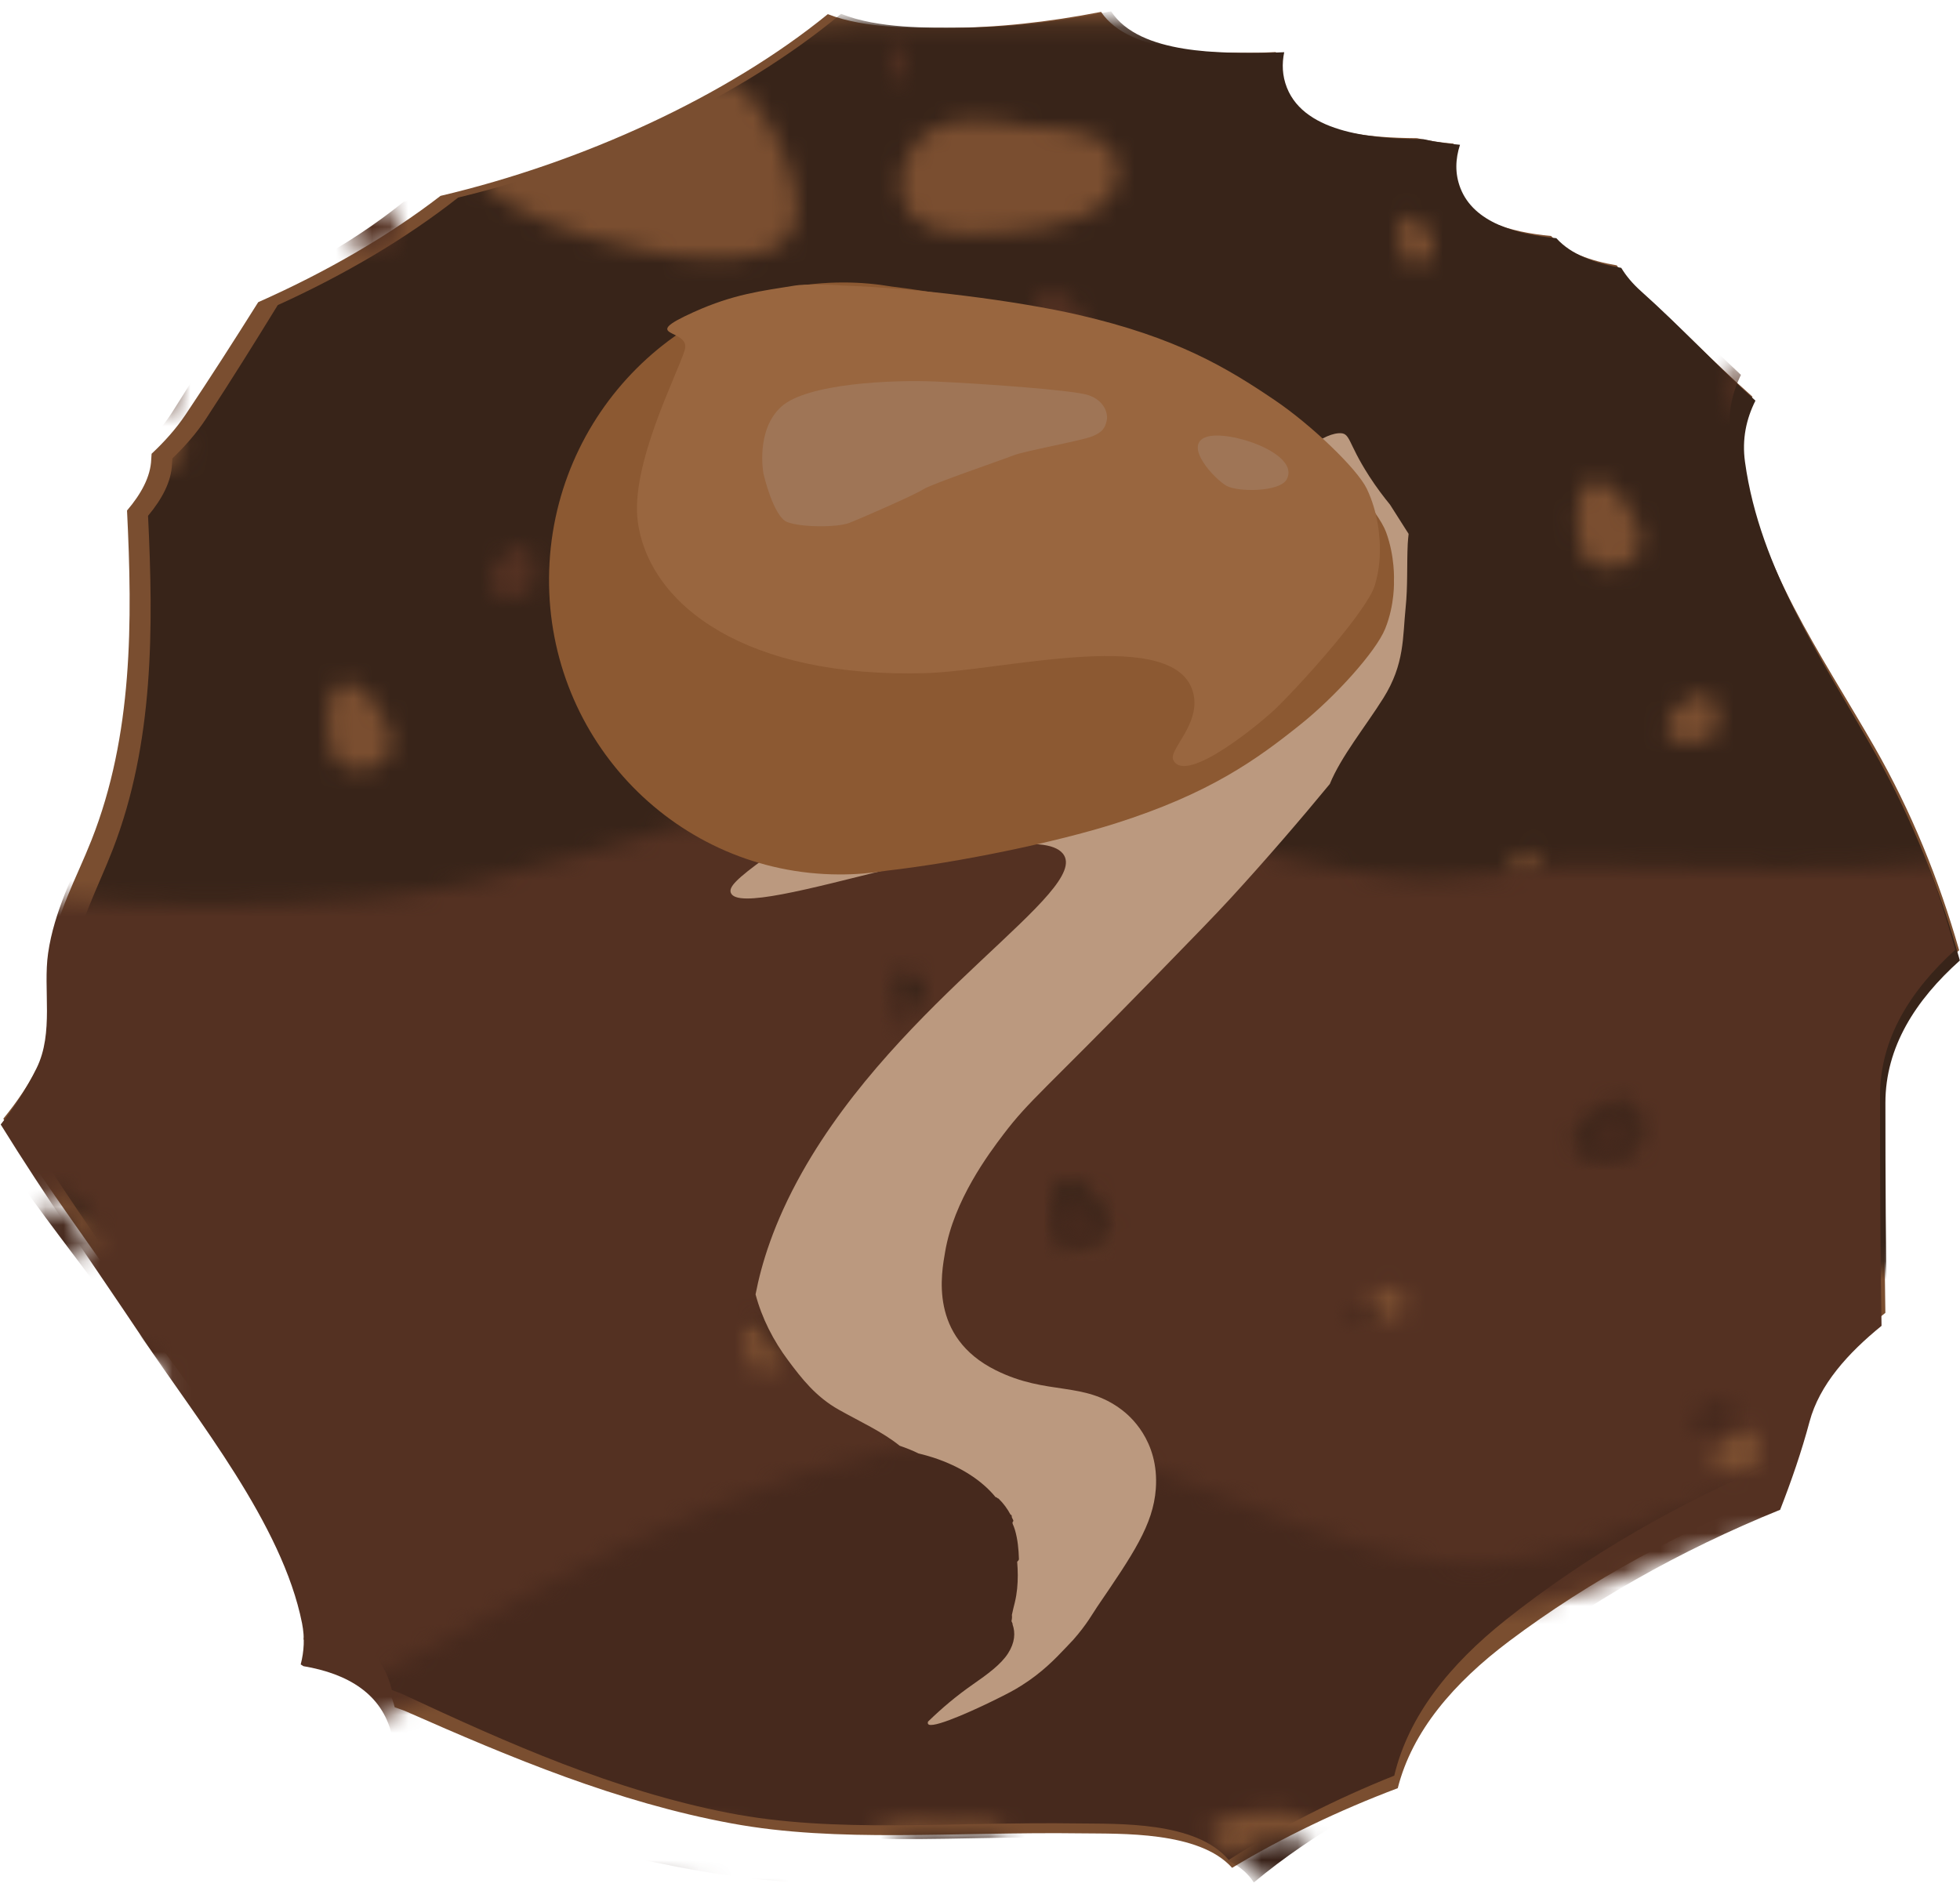 <svg xmlns="http://www.w3.org/2000/svg" xmlns:xlink="http://www.w3.org/1999/xlink" width="108" height="104" viewBox="0 0 108 104">
    <defs>
        <path id="prefix__a" d="M79.518.2C73.308.453 67.102.822 60.9 1.254c-6.21.434-12.414.923-18.618 1.42-6.01.481-11.786 1.752-17.693 3.011-4.188.892-8.333 1.522-12.543 1.522-1.303 0-2.61-.06-3.928-.192-2.657-.265-5.296-.67-7.93-1.128v9.667c.213-.117.446-.22.689-.313 3.358-2.24 7-4.15 10.913-4.15.592 0 1.189.045 1.793.137 1.041.162 2.21.466 2.918 1.425.747 1.015.564 2.399.138 3.533-1.404 3.732-5.007 5.226-8.352 5.467-.375.028-.753.04-1.13.04-1.347 0-2.692-.167-4.02-.442-1-.207-2.103-.541-2.948-1.225V63.63c5.432-2.115 10.788-4.676 16.448-4.676 1.017 0 2.042.083 3.082.266 4.888.86 9.458 3.426 13.97 5.59 4.453 2.134 9.12 3.67 13.839 4.829 6.547 1.608 13.24 2.275 19.934 2.275 3.232 0 6.464-.155 9.68-.436 9.323-.812 17.837-5.074 26.938-7.085 2.295-.507 4.555-.74 6.813-.74 2.563 0 5.123.3 7.727.83 4.973 1.01 9.839 2.616 14.768 3.862 3.257.825 6.627 1.602 9.971 1.703.175.005.353.007.529.007 2.557 0 5.092-.549 7.64-.829.753-.021 1.505-.03 2.256-.03 2.387 0 4.772.088 7.151.16 1.002.03 2.002.053 3 .067V37.916c-.017 0-.035-.001-.052-.003-.428-.031-.751-.21-.899-.677-.16-.505-.21-1.08-.149-1.614.043-.362.15-.967.53-1.074.062-.016.125-.025.188-.025.131 0 .26.036.383.097V25.36c-.15-.09-.296-.183-.442-.28-1.178-.787-2.486-1.98-2.883-3.541-.642-2.526 1.542-4.305 3.325-5.314V2.27c-3.988.633-7.994 1.16-12.015 1.372-.9.048-1.794.07-2.682.07-4.717 0-9.29-.619-14.02-1.303-7.62-1.102-15.276-1.816-22.945-2.21M64.377 12.02c-1.296-.39-2.598-.84-3.808-1.503-.788-.432-1.644-.943-2.14-1.794-.165-.281.043-.648.23-.828 1.871-1.829 4.151-2.61 6.518-3.058 1.341-.682 2.798-1.179 4.206-1.422.47-.083.95-.145 1.423-.145.921 0 1.808.24 2.499 1.05 1.105 1.298 1.987 3.016 2.401 4.76.26 1.09.357 2.39-.49 3.182-.696.65-1.669.815-2.537.895-.443.04-.888.06-1.334.06-2.345 0-4.735-.527-6.968-1.197m18.714-.547c-1.42-.585-1.823-2.211-1.169-3.715.732-1.682 2.253-2.14 3.834-2.14 1.028 0 2.081.194 2.96.372 2.139 0 5.183.3 4.853 2.823-.167 1.27-1.377 1.912-2.338 2.256-1.23.44-2.528.632-3.813.712-.597.036-1.242.084-1.89.084-.845 0-1.692-.083-2.437-.392M30.289 6.378c.142 0 .284.009.425.03.352.05.41.461.264.772l-.026.05c.17.12.268.321.267.626-.001.61-.548 1.248-.894 1.642-.474.543-1.151.876-1.804 1.037-.482.121-1.03.2-1.583.2-.966 0-1.949-.244-2.633-.947-.29-.298-.037-.882.277-1.017.92-.39 1.83-.794 2.715-1.281.09-.05.17-.07.237-.07l.034.002c.83-.607 1.772-1.044 2.721-1.044m8.785 9.303c-1.907-2.071-1.473-4.935.592-6.633l.059-.041c.957-1.393 2.559-2.438 4.131-2.438.66 0 1.314.184 1.915.605 2.515 1.765 1.321 6.23-.33 8.215-.91 1.096-2.133 1.678-3.358 1.678-1.072 0-2.144-.447-3.01-1.386m99.12-9.09c.585 0 1.16.072 1.714.252 1.645.539 2.384 2.16 2.338 4.036-.107 4.144-2.65 7.975-6.322 8.807-.5.113-.998.166-1.492.166-3.028 0-5.858-2.033-7.522-4.935-.889-1.55-1.474-3.467-.839-5.267.494-1.398 1.598-2.32 2.874-2.65.647-.168 1.294-.231 1.94-.231 1.258 0 2.517.236 3.775.39 1.117-.272 2.341-.568 3.533-.568m19.415.148c.466-.045.927-.09 1.385-.09.775 0 1.54.128 2.29.6.863.543 1.206 1.59.699 2.589-.9 1.773-3.29 3.428-5.183 3.428-.096 0-.191-.006-.284-.015-1.771-.164-5.045-1.394-5.003-3.937.02-1.244.749-2.412 1.881-2.576.204-.03.407-.04.608-.04.451 0 .899.06 1.346.118.046-.016.092-.026.14-.026.014 0 .026 0 .038.002.228.026.455.036.683.036.469 0 .936-.044 1.4-.09M3.811 12.749c-.331-.024-.582-.162-.696-.524-.124-.392-.164-.836-.117-1.249.033-.283.117-.752.412-.833.048-.012.097-.02.146-.02.504 0 .963.69 1.17 1.127.119.248.255.587.177.878-.026.095-.07.162-.125.213-.145.324-.53.415-.842.415-.043 0-.086-.003-.125-.006m106.085.77c-.33-.026-.58-.164-.694-.526-.124-.392-.164-.838-.115-1.251.032-.281.115-.75.409-.831.05-.014.098-.02.147-.02.504 0 .964.69 1.17 1.125.119.25.255.589.178.88-.025.093-.07.161-.126.214-.146.323-.53.412-.844.412-.044 0-.084 0-.125-.004M78.5 25.048c-.453-.068-1.203-.238-1.332-.843-.249-1.151 1.003-2.242 1.769-2.706.318-.194.724-.41 1.112-.41.1 0 .199.014.293.046.15.051.261.144.342.26.59.34.692 1.313.654 1.986-.04.68-.26 1.192-.838 1.428-.457.185-.957.28-1.451.28-.185 0-.369-.015-.55-.04m-37.434-.388c-.33-.024-.582-.163-.695-.523-.123-.393-.163-.838-.115-1.25.032-.284.114-.752.41-.833.048-.014.098-.02.147-.02.503 0 .962.69 1.168 1.126.119.25.256.587.179.878-.026.094-.071.163-.127.213-.146.324-.53.414-.843.414-.044 0-.084-.001-.124-.005m-23.607.67c1.703-.748 3.552-1.469 5.383-1.646.23-.023.466-.036.7-.036 1.628 0 3.303.597 3.67 2.662.388 2.179-.416 4.54-1.321 6.427-1 2.086-2.273 3.917-4.102 5.125-2.798 1.849-6.24 2.858-9.48 2.858H12.2c-1.47-.01-3.068-.2-4.39-.993-.912-.547-2.012-1.45-2.145-2.714-.294-2.808 2.378-5.2 4.149-6.633.784-.635 1.633-1.29 2.525-1.883.043-.086.105-.169.194-.236.126-.097.254-.194.383-.288-.109-.558-.133-1.148-.068-1.704.06-.512.209-1.363.743-1.509.089-.024.178-.036.266-.036.717 0 1.383.769 1.82 1.482.583-.32 1.177-.611 1.78-.876m102.949 4.925c-.6-.046-1.054-.296-1.261-.952-.224-.71-.297-1.518-.209-2.265.06-.513.208-1.363.743-1.51.089-.023.176-.035.265-.035.915 0 1.749 1.25 2.122 2.041.215.453.464 1.066.32 1.592-.044.171-.125.294-.227.388-.265.587-.962.75-1.53.75-.077 0-.151-.004-.223-.01m-55.404 5.953c-.25-.036-.662-.13-.736-.464-.136-.635.556-1.236.978-1.492.174-.107.398-.227.612-.227.055 0 .11.009.162.027.083.028.144.079.189.143.324.186.382.724.36 1.095-.022.375-.143.658-.461.788-.252.102-.527.153-.799.153-.103 0-.206-.007-.305-.023m35.811 2.474c-.425-.034-.749-.212-.896-.678-.16-.506-.212-1.08-.15-1.612.042-.364.149-.969.53-1.075.063-.017.127-.024.188-.024.65 0 1.245.889 1.511 1.452.153.322.329.76.23 1.133-.034.122-.092.21-.165.275-.187.42-.684.534-1.087.534-.056 0-.11 0-.16-.005M51.573 41.4c-.6-.047-1.054-.297-1.262-.954-.224-.709-.296-1.515-.21-2.265.06-.511.208-1.36.743-1.51.09-.024.178-.035.266-.035.915 0 1.748 1.252 2.123 2.042.215.453.462 1.065.321 1.592-.046.17-.128.294-.228.387-.265.588-.963.75-1.532.75-.075 0-.15-.002-.222-.007m73.187-1.506c-.303-.046-.806-.159-.893-.566-.166-.773.676-1.506 1.189-1.816.213-.13.486-.276.746-.276.068 0 .133.01.196.03.101.036.174.097.229.175.396.229.466.881.438 1.333-.026.457-.172.8-.562.958-.304.126-.64.188-.971.188-.125 0-.25-.009-.372-.026m-38.009 6.874c-.322-.046-.856-.167-.948-.599-.176-.819.716-1.595 1.26-1.925.226-.137.516-.293.791-.293.072 0 .142.01.21.033.107.037.185.103.243.184.419.243.493.936.464 1.414-.028.485-.185.85-.596 1.018-.324.13-.68.198-1.032.198-.131 0-.263-.01-.392-.03m28.951.617c-.168-.027-.444-.089-.493-.312-.09-.427.371-.83.655-1.002.118-.073.27-.153.412-.153.037 0 .073.006.108.019l.126.094c.22.128.26.488.245.736-.016.253-.098.442-.31.53-.17.067-.356.102-.537.102-.07 0-.139-.005-.206-.014m-83.72 2.44c-.427-.034-.75-.211-.898-.678-.16-.504-.21-1.08-.149-1.613.043-.363.148-.969.53-1.074.062-.017.126-.024.188-.024.651 0 1.242.888 1.51 1.453.153.32.33.758.228 1.132-.032.122-.09.21-.161.277-.19.417-.686.534-1.09.534-.055 0-.108-.003-.158-.007m98.32 4.649c-.216-.033-.575-.114-.636-.403-.12-.55.479-1.071.844-1.293.152-.093.346-.196.532-.196.046 0 .095.006.14.022.07.025.123.069.163.123.28.164.332.629.312.95-.02.325-.124.57-.4.682-.217.089-.458.133-.693.133-.089 0-.177-.007-.261-.018"/>
        <path id="prefix__c" d="M.037 4.312v48.39c1.777-.727 3.573-1.4 5.446-1.87 1.957-.49 3.955-.699 5.959-.699 1.526 0 3.057.121 4.573.333 6.75.936 13.02 4.031 19.391 6.305 5.418 1.935 11.087 3.144 16.823 3.144.823 0 1.649-.024 2.475-.076 6.482-.402 12.258-2.863 17.889-5.984 6.381-3.54 12.91-6.843 19.869-9.035 3.21-1.011 6.613-1.87 9.984-1.936.104-.002.208-.003.313-.003 3.047 0 6.048.861 8.91 1.844 5.269 1.808 10.282 4.317 15.872 4.94.56.061 1.111.091 1.655.091 4.953 0 9.276-2.408 13.985-3.889 1.414-.444 2.81-.641 4.185-.641 4.358 0 8.509 1.973 12.306 4.317 6.855 4.232 12.848 10.208 20.263 13.344V8.322c-3.098-.667-6.212-1.036-9.395-1.036-.437 0-.872.006-1.31.02-4.594.148-9.151.79-13.725 1.223-3.032.287-6.05.391-9.079.391-1.469 0-2.939-.025-4.415-.063-2.102-.057-4.21-.126-6.315-.126-.665 0-1.33.006-1.994.023-2.251.221-4.489.658-6.748.658-.156 0-.312-.002-.466-.006-2.955-.082-5.93-.697-8.808-1.35-4.354-.992-8.65-2.266-13.043-3.069-2.3-.42-4.562-.656-6.826-.656-1.993 0-3.988.183-6.015.586-8.038 1.597-15.559 4.979-23.793 5.624-2.84.222-5.695.346-8.55.346-5.911 0-11.823-.53-17.606-1.806-4.168-.92-8.29-2.138-12.222-3.833C25.639 3.53 21.603 1.492 17.285.81 16.37.665 15.463.6 14.566.6c-5 0-9.73 2.03-14.528 3.712m163.628 11.329c-.293-.02-.514-.13-.617-.416-.108-.31-.142-.665-.1-.993.029-.224.1-.596.362-.66.044-.01.087-.017.129-.017.445 0 .851.548 1.034.895.104.198.226.468.158.698-.023.076-.064.128-.112.168-.129.258-.467.33-.743.33-.038 0-.076-.002-.111-.005m-65.643.882c-.291-.021-.512-.13-.613-.417-.11-.31-.145-.665-.103-.992.029-.225.103-.598.362-.662.043-.01.087-.016.13-.016.445 0 .852.55 1.033.895.105.198.225.467.158.697-.022.076-.064.13-.112.17-.13.257-.47.329-.746.329-.038 0-.075-.001-.109-.004m-55.702.61c-.293-.02-.514-.13-.615-.418-.109-.31-.143-.664-.103-.992.03-.224.102-.596.362-.66.044-.011.088-.017.13-.017.446 0 .851.548 1.034.895.106.198.225.467.157.697-.023.076-.062.13-.112.17-.129.256-.468.328-.743.328-.038 0-.076 0-.11-.004m93.61 7.662c-.398-.053-1.06-.187-1.174-.668-.219-.914.887-1.779 1.562-2.15.283-.153.642-.324.984-.324.088 0 .174.01.257.037.135.04.23.113.303.205.52.27.612 1.043.578 1.576-.037.541-.229.95-.741 1.136-.402.145-.843.22-1.278.22-.165 0-.33-.01-.49-.032M14.586 26.286c-.399-.054-1.06-.189-1.176-.67-.218-.914.89-1.778 1.564-2.149.28-.153.639-.325.982-.325.089 0 .175.011.258.038.133.04.23.114.303.205.52.27.612 1.044.578 1.577-.036.54-.232.947-.741 1.134-.402.147-.845.22-1.279.22-.164 0-.328-.01-.49-.03m158.36 2.643c-.53-.037-.93-.235-1.114-.755-.197-.564-.26-1.206-.184-1.8.052-.405.183-1.08.655-1.198.08-.02.157-.029.235-.029.808 0 1.545.994 1.876 1.623.19.358.406.846.283 1.263-.041.135-.113.234-.203.308-.232.466-.847.595-1.348.595-.068 0-.136-.002-.2-.007m-65.64.88c-.53-.035-.931-.234-1.115-.755-.199-.562-.261-1.206-.186-1.798.053-.407.184-1.08.658-1.198.079-.02.157-.03.234-.03.807 0 1.544.994 1.876 1.622.188.359.405.847.281 1.264-.039.136-.112.233-.2.308-.234.466-.848.595-1.348.595-.07 0-.137-.002-.2-.008M51.6 30.42c-.53-.037-.93-.235-1.114-.755-.197-.563-.26-1.206-.185-1.799.052-.406.184-1.081.656-1.198.079-.02.156-.03.234-.03.808 0 1.544.995 1.876 1.622.188.36.407.845.282 1.263-.04.137-.112.235-.2.309-.234.465-.848.594-1.349.594-.068 0-.137-.002-.2-.006m72.41 3.236c-.22-.03-.585-.105-.648-.37-.12-.504.49-.982.863-1.186.155-.084.353-.178.541-.178.049 0 .097.006.144.02.072.022.125.063.165.112.288.15.338.577.319.87-.02.299-.128.523-.409.626-.223.082-.466.124-.706.124-.09 0-.18-.007-.268-.018m31.63 1.961c-.377-.025-.662-.166-.794-.538-.14-.399-.185-.856-.13-1.279.037-.29.13-.77.466-.853.056-.014.112-.02.168-.02.573 0 1.099.707 1.334 1.154.133.254.29.601.202.9-.029.095-.081.165-.144.218-.167.332-.603.424-.96.424-.049 0-.097-.002-.143-.006m-152.973-.47c-.221-.03-.587-.106-.65-.37-.121-.504.49-.982.863-1.184.154-.086.353-.18.542-.18.048 0 .095.005.142.02.072.023.127.063.167.114.286.15.337.576.319.868-.02.3-.128.524-.41.626-.222.081-.465.123-.704.123-.092 0-.182-.006-.27-.018M90.003 36.5c-.38-.026-.664-.167-.795-.538-.14-.4-.186-.859-.132-1.28.038-.29.132-.77.468-.853.056-.015.112-.02.166-.02.575 0 1.099.706 1.335 1.153.134.256.29.603.202.9-.029.096-.081.167-.144.219-.167.332-.605.424-.96.424-.05 0-.097-.002-.14-.005m-55.706.61c-.376-.026-.662-.166-.792-.537-.14-.401-.186-.858-.132-1.281.037-.288.131-.77.467-.853.057-.015.112-.02.167-.02.575 0 1.1.707 1.336 1.153.133.257.29.603.2.9-.029.096-.08.168-.145.219-.164.333-.602.425-.958.425-.05 0-.097-.002-.143-.005m21.15.961c-.268-.035-.71-.125-.788-.448-.147-.614.595-1.195 1.048-1.442.189-.103.432-.22.661-.22.059 0 .117.008.173.026.088.026.154.076.202.139.35.18.412.7.388 1.056-.022.364-.155.637-.497.763-.269.097-.566.148-.858.148-.11 0-.22-.008-.328-.022m87.774 3.968c-.283-.039-.755-.135-.837-.476-.155-.65.633-1.267 1.112-1.53.2-.109.458-.232.701-.232.062 0 .124.008.182.026.096.03.165.081.216.148.371.192.436.742.41 1.122-.025.383-.163.676-.527.806-.285.106-.6.16-.911.16-.117 0-.233-.009-.346-.024M21.876 43.53c-.283-.037-.755-.133-.837-.474-.155-.65.63-1.268 1.112-1.53.2-.11.457-.232.7-.232.063 0 .125.008.184.026.095.03.164.082.215.147.37.192.435.743.412 1.122-.026.384-.164.675-.528.808-.287.104-.6.157-.91.157-.117 0-.233-.008-.348-.023m25.57.489c-.147-.02-.392-.07-.434-.249-.081-.337.328-.656.578-.794.104-.057.238-.122.363-.122.032 0 .066.005.096.015l.11.075c.196.1.229.387.216.584-.013.201-.086.352-.274.42-.149.056-.312.082-.473.082-.061 0-.122-.003-.181-.011m12.893 5.626c-.19-.025-.506-.087-.563-.319-.104-.437.425-.85.747-1.025.134-.075.307-.157.47-.157.043 0 .084.006.124.018.062.02.108.056.143.098.25.13.294.5.277.753-.017.26-.11.454-.354.543-.193.068-.404.105-.612.105-.078 0-.157-.006-.232-.016"/>
        <path id="prefix__e" d="M102.446.136c-3.37.068-6.775.944-9.984 1.976-6.96 2.236-13.488 5.607-19.87 9.22-5.63 3.185-11.406 5.696-17.888 6.106-.826.053-1.652.077-2.475.077-5.736 0-11.405-1.233-16.823-3.208-6.37-2.32-12.64-5.478-19.391-6.434-1.516-.216-3.047-.34-4.573-.34-2.004 0-4.002.214-5.96.715-1.872.48-3.668 1.165-5.445 1.907V32.94h5.694c.532-.776 1.437-1 2.376-1 .684 0 1.384.118 1.97.228 1.051 0 2.428.1 2.99.772h45.914l-.092-.056c-.782-.48-1.652-1.208-1.917-2.16-.46-1.653 1.247-2.782 2.463-3.37 1.598-.77 3.313-1.213 5.008-1.68.034-.01.067-.015.094-.015.023 0 .043.003.062.008.746-.226 1.542-.312 2.342-.312.413 0 .829.022 1.24.062.34-.036.681-.057 1.02-.057.312 0 .623.017.93.058.982.128 2.075.607 2.006 1.822-.043.733-.38 1.433-.76 2.039-.597.96-1.3 1.862-2.18 2.556-.538.426-1.123.796-1.737 1.105h12.222c.066-.056.133-.108.2-.157.814-.582 1.767-.938 2.719-1.185.605-.158 1.311-.353 1.975-.353.189 0 .376.016.553.052.936.195 1.178.856 1.063 1.643h17.25c-.981-.635-1.907-1.373-2.616-2.288-.89-1.154-1.171-2.907.217-3.814.69-.45 1.544-.626 2.337-.736 1.057-.15 2.125-.194 3.19-.194.47 0 .938.008 1.404.023.056-.126.16-.234.293-.257.37-.066.74-.136 1.11-.206.956-.177 2.118-.438 3.233-.438.922 0 1.812.18 2.524.729 1.78 1.38 1.497 4.45.53 6.249-.175.329-.38.64-.603.932h29.62c.7-.842 1.611-1.555 2.422-2.168 1.362-1.025 2.926-2.051 4.6-2.404.264-.056.53-.087.788-.087 1.054 0 1.973.504 2.204 1.766.162.88.189 1.913.013 2.893h15.469c-.087-.07-.166-.148-.234-.235-.43-.543-.29-1.212.165-1.7.617-.662 1.49-1.116 2.417-1.327.033-.166.157-.33.33-.348.293-.031.589-.045.885-.045.688 0 1.379.079 2.047.224.754.164 1.731.469 2.045 1.289.274.717-.043 1.572-.62 2.017-.056.044-.114.085-.172.125h2.895V20.548c-7.415-3.2-13.408-9.298-20.263-13.617-3.797-2.391-7.948-4.405-12.306-4.405-1.375 0-2.771.201-4.185.655-4.709 1.51-9.032 3.968-13.985 3.968-.544 0-1.095-.03-1.655-.094-5.59-.635-10.603-3.195-15.871-5.04-2.863-1.003-5.864-1.882-8.91-1.882-.106 0-.21.001-.314.003zM6.108 16.912c-1.268-1.264-.98-3.01.394-4.047l.038-.026c.638-.85 1.703-1.488 2.749-1.488.44 0 .875.113 1.274.37 1.673 1.077.879 3.8-.218 5.012-.606.67-1.42 1.026-2.235 1.026-.713 0-1.427-.273-2.002-.847zm145.644-4.152c-.057-.23.151-.454.348-.507l.041-.01c.201-.187.517-.247.844-.247.401 0 .822.09 1.076.145.599.131 1.363.312 1.967.653l.219.095c.08.037.125.09.145.15.08.064.154.131.224.205.126.137.096.366-.03.496-.532.555-1.346.836-2.158.836-1.183 0-2.363-.596-2.676-1.816zm-16.908 5.285c-.579-.09-.632-.532-.686-1.042-.08-.77-.145-1.55-.151-2.324-.008-.691.324-1.279 1.065-1.372.096-.014.189-.02.282-.02.65 0 1.25.277 1.831.588 1.078.354 2.26.787 1.371 2.045-.446.631-1.092 1.13-1.738 1.52-.506.302-1.121.624-1.728.624-.082 0-.164-.006-.246-.02zm29.724 5.796c-2.86-.22-6.039-1.307-7.71-3.89-.09-.14 0-.318.077-.433 1.115-1.632 2.697-2.637 4.55-2.637.301 0 .609.026.922.08 1.163.201 2.262.618 3.338 1.104 1.033.12 2.067.214 3.088.414 1.446.284 2.994.713 4.027 1.877.133.15.088.351-.028.497-1.743 2.187-4.603 3.024-7.281 3.024-.331 0-.66-.012-.983-.036zm-24.934.677c-.845-.249-1.831-.685-2.31-1.504-.439-.751-.325-1.613.217-2.27.685-.833 1.64-1.44 2.58-1.916.499-.255 1.035-.511 1.588-.681.646-.412 1.356-.731 2.052-.955.425-.14.974-.272 1.503-.272.654 0 1.274.204 1.58.855.388.82.103 1.744-.289 2.507-.53 1.03-1.265 1.937-2.078 2.738-.645.635-1.405 1.319-2.27 1.596-.325.104-.668.148-1.015.148-.53 0-1.067-.103-1.558-.246zM18.747 22.46c-.86-.237-1.729-.513-2.533-.917-.524-.265-1.094-.576-1.423-1.095-.11-.172.028-.394.151-.504 1.247-1.117 2.764-1.595 4.338-1.868.893-.416 1.86-.717 2.797-.867.312-.051.633-.09.948-.09.612 0 1.202.148 1.66.642.736.793 1.324 1.84 1.601 2.903.173.666.235 1.46-.329 1.945-.461.395-1.109.496-1.687.547-.294.023-.588.035-.885.035-1.559 0-3.152-.321-4.638-.73zm50.514-1.085c-.992-.074-2.332-.282-3.09-1.027-.17-.166-.056-.443.102-.568.394-.313.86-.47 1.342-.561.826-.395 2.111-.771 3.115-.771 1.067 0 1.815.426 1.345 1.71-.36.982-1.466 1.233-2.404 1.233-.142 0-.28-.006-.41-.016zm47.929 2.09c-.537-.119-1.092-.273-1.59-.526-.139-.071-.364-.161-.442-.309l-.021-.045c-.16-.105-.314-.223-.457-.36-.176-.17-.04-.499.159-.62.047-.067.109-.124.176-.158.862-.424 1.974-.62 2.984-.62.252 0 .498.012.733.036.516.053 1.105.159 1.469.58.31.358.348.98.117 1.393-.354.63-1.022.813-1.714.813-.497 0-1.003-.094-1.414-.185zm-34.24 1.788c-.798-.348-1.955-.9-2.294-1.81-.344-.912.249-1.783 1.048-2.19.436-.221.918-.3 1.405-.3.583 0 1.178.114 1.722.23.58.124 1.152.29 1.718.477l.143-.039c.969.009 1.975.178 2.896.484.768.255 1.956.744 2.058 1.727.2 1.92-2.335 2.22-3.634 2.246-.12.002-.24.002-.36.002-1.572 0-3.253-.195-4.701-.827zm12.927-2.935c-.065-.19.115-.398.26-.48.739-.397 1.567-.515 2.417-.515.59 0 1.187.056 1.773.117l.116-.028c.365-.006.812-.052 1.257-.052.895 0 1.785.181 2.017 1.214.258 1.147-1.539 1.745-2.324 1.863-.38.057-.81.093-1.26.093-1.708 0-3.697-.506-4.256-2.212zm-53.822-.715c.391 0 .774.043 1.143.154 1.094.329 1.588 1.318 1.556 2.464-.071 2.527-1.764 4.864-4.206 5.371-.333.07-.665.102-.993.102-2.015 0-3.896-1.24-5.004-3.012-.59-.943-.98-2.114-.557-3.214.326-.852 1.062-1.414 1.91-1.615.43-.103.86-.142 1.291-.142.838 0 1.674.145 2.51.237.745-.165 1.56-.345 2.35-.345zm12.918.092c.31-.029.617-.056.92-.056.517 0 1.025.078 1.525.365.573.329.802.97.464 1.58-.599 1.084-2.188 2.091-3.448 2.091-.065 0-.127-.003-.189-.008-1.177-.1-3.355-.852-3.328-2.403.015-.759.499-1.472 1.252-1.572.135-.019.27-.026.403-.026.3 0 .6.037.897.076l.118-.016c.152.017.302.022.452.022.313 0 .625-.027.934-.053zm21.24 3.047c-.649-.153-2.438-.7-1.843-1.763.25-.445.719-.592 1.216-.592.23 0 .463.03.685.08l.115-.005c.17-.032.342-.049.515-.049.1 0 .203.007.303.017.125.013.19.078.214.166.516.158.934.48 1.05 1.059.173.887-.88 1.143-1.668 1.143-.23 0-.439-.023-.586-.056z"/>
        <path id="prefix__g" d="M1.986.606C1.128.938.492 1.65.86 2.398c.364.744 1.606 1.196 2.464 1.481 1.554.518 3.36.677 5.047.677.13 0 .259 0 .387-.002 1.394-.02 4.116-.266 3.902-1.838-.11-.804-1.386-1.205-2.21-1.414-.99-.25-2.07-.389-3.11-.395l-.153.031C6.58.785 5.967.65 5.343.548 4.759.452 4.121.358 3.495.358c-.523 0-1.041.065-1.51.247"/>
        <path id="prefix__i" d="M.273.57C.17.63.049.767.042.909v.027c0 .021.004.04.01.06.475 1.508 2.161 1.955 3.61 1.955.381 0 .747-.031 1.068-.081.666-.105 2.19-.634 1.97-1.647C6.505.308 5.75.148 4.99.148c-.377 0-.756.04-1.066.046l-.098.025C3.33.165 2.822.116 2.323.116 1.603.116.9.22.273.57"/>
        <path id="prefix__k" d="M.606.86C.558.89.514.943.48 1.004c-.142.113-.237.414-.113.572.101.126.21.234.323.33l.015.043c.056.136.215.218.313.284.353.234.746.375 1.126.484.29.083.65.17 1.001.17.49 0 .963-.168 1.213-.749.164-.38.137-.953-.083-1.283C4.02.468 3.602.37 3.236.322 3.07.3 2.896.288 2.718.288c-.715 0-1.502.18-2.112.572z"/>
        <path id="prefix__m" d="M.625.584c-.421.094-.538.635-.585.96-.068.476-.01.992.165 1.443.163.417.52.576.993.606.057.003.118.005.18.005.446 0 .994-.104 1.202-.477.079-.06.144-.138.179-.247.111-.336-.084-.725-.252-1.013C2.21 1.358 1.555.56.834.56c-.07 0-.139.008-.21.024"/>
        <path id="prefix__o" d="M1.067.236C.618.456-.117.973.028 1.52c.077.287.516.368.782.399.107.012.216.02.325.02.29 0 .584-.046.851-.133.339-.112.47-.355.492-.679.024-.317-.038-.78-.384-.941-.048-.056-.113-.1-.201-.124C1.838.047 1.78.04 1.722.04c-.227 0-.468.104-.655.196"/>
        <path id="prefix__q" d="M.421.206C.261.294 0 .501.051.72.079.838.235.869.33.88c.037.005.076.008.115.008C.548.888.652.87.748.836.869.79.915.694.923.564.932.436.91.25.786.185.769.165.746.147.716.137.696.131.674.128.653.128.573.128.487.169.421.206"/>
        <path id="prefix__s" d="M.72.09C.28.176.159.683.11.99c-.07.445-.012.929.172 1.351.17.392.543.541 1.036.567.06.005.121.006.186.006.465 0 1.035-.096 1.252-.447.083-.056.15-.129.187-.231.115-.314-.087-.68-.262-.95C2.373.814 1.688.066.938.066.868.067.794.074.721.09z"/>
        <path id="prefix__u" d="M.752.1C.336.177.22.63.174.902c-.068.396-.011.826.162 1.203.163.348.515.48.985.505.054.003.113.005.174.005.44 0 .982-.087 1.19-.399.078-.049.143-.115.177-.205.11-.28-.083-.606-.25-.847C2.32.744 1.672.081.96.081.89.08.823.086.752.1z"/>
        <path id="prefix__w" d="M.328.486C.199.55.162.924.148 1.149c-.02.328-.003.683.051.994.05.288.16.397.304.418.017.003.035.004.054.004.137 0 .305-.072.37-.33.023-.04.044-.094.055-.17.034-.23-.026-.5-.078-.698C.814 1.02.613.47.392.47.37.47.349.475.327.486z"/>
        <path id="prefix__y" d="M1.412.324C.93.66.142 1.44.297 2.264c.081.434.554.555.838.603.115.019.232.029.35.029.31 0 .625-.068.912-.2.366-.168.502-.536.53-1.024.024-.481-.042-1.178-.413-1.421-.053-.083-.12-.149-.216-.186-.06-.023-.121-.033-.184-.033-.244 0-.5.155-.702.292z"/>
        <path id="prefix__A" d="M1.195.272C.75.492.018 1.007.162 1.55c.076.285.515.365.777.397.105.013.213.02.322.02.289 0 .582-.044.847-.133.338-.109.466-.353.489-.673.024-.318-.036-.777-.38-.938C2.167.168 2.104.125 2.015.1 1.96.085 1.904.078 1.846.078c-.225 0-.465.103-.65.194"/>
        <path id="prefix__C" d="M.868.087C.54.19.002.43.108.682c.056.132.377.17.571.185.078.006.157.009.237.009.211 0 .425-.021.622-.062.247-.051.343-.164.36-.314.017-.147-.028-.36-.281-.435C1.58.04 1.535.019 1.47.007c-.04-.007-.083-.01-.126-.01-.166 0-.34.048-.477.09z"/>
        <path id="prefix__E" d="M1.369.598C.866.875.044 1.525.207 2.213c.085.361.577.462.874.503.119.015.24.023.362.023.323 0 .652-.055.951-.167.38-.139.524-.446.55-.852.026-.4-.042-.982-.429-1.185C2.462.465 2.39.41 2.291.38 2.23.36 2.165.352 2.1.352c-.254 0-.522.13-.73.246"/>
        <path id="prefix__G" d="M1.068.37C.62.699-.111 1.47.035 2.285c.075.429.513.549.776.596.106.019.214.028.322.028.29 0 .582-.065.848-.196.336-.168.465-.53.488-1.013.024-.474-.036-1.164-.381-1.405C2.04.214 1.976.149 1.889.111 1.833.09 1.777.08 1.718.08c-.226 0-.465.153-.65.291z"/>
        <path id="prefix__I" d="M.968.172C.639.354.102.78.208 1.228c.056.237.378.303.572.328.077.011.157.016.238.016.211 0 .426-.036.62-.108.248-.092.343-.292.36-.557.017-.263-.028-.642-.28-.775-.036-.046-.082-.08-.147-.1-.041-.014-.083-.02-.126-.02-.166 0-.342.085-.477.16"/>
        <path id="prefix__K" d="M.646.123c-.439.083-.56.57-.61.863-.072.43-.012.893.172 1.3.17.376.542.518 1.034.545.06.003.121.004.183.004.467 0 1.039-.093 1.256-.43.084-.053.151-.124.188-.221.116-.302-.087-.654-.264-.913C2.3.818 1.615.102.863.102.791.102.72.108.646.122z"/>
        <path id="prefix__M" d="M.465.113C.168.188.085.62.052.883c-.048.38-.008.792.117 1.155.115.333.366.46.7.485.038.002.079.004.122.004.315 0 .701-.083.847-.384.056-.047.102-.109.127-.196.079-.268-.06-.581-.177-.812C1.58.732 1.118.095.612.095.564.095.515.1.465.113z"/>
        <path id="prefix__O" d="M.288.372c-.129.064-.165.437-.18.661-.02.329-.003.684.051.996.05.287.16.398.304.417.017.003.035.004.054.004.137 0 .306-.072.37-.328.024-.043.044-.096.054-.171.035-.232-.024-.501-.077-.7C.774.905.573.356.352.356.331.356.309.361.288.372"/>
        <path id="prefix__Q" d="M1.195.539C.746.786.01 1.369.154 1.984c.078.324.517.413.783.45.107.015.216.02.325.02.289 0 .584-.049.851-.147.339-.126.469-.4.493-.764.023-.359-.038-.878-.385-1.06-.048-.062-.111-.111-.2-.138-.056-.018-.113-.026-.172-.026-.228 0-.467.117-.654.22z"/>
        <path id="prefix__S" d="M.485.61c-.16.157-.422.525-.37.914.027.205.184.262.279.285.037.009.076.014.114.014.104 0 .209-.033.303-.095.122-.08.168-.252.175-.483C.997 1.02.975.69.85.575.833.535.81.503.779.486.759.477.739.471.718.471.636.471.552.544.485.61z"/>
        <path id="prefix__U" d="M.575.174c-.124.069-.327.23-.286.4.02.089.142.113.215.123.03.005.059.007.09.007.08 0 .16-.015.235-.042.094-.035.129-.11.136-.21C.97.353.954.209.858.159L.803.12C.788.117.771.114.756.114c-.063 0-.13.032-.181.06z"/>
        <path id="prefix__W" d="M.729.18C.396.266.303.745.266 1.036c-.054.422-.01.88.13 1.283.129.371.413.512.787.538.045.004.092.005.141.005.353 0 .786-.092.951-.425.062-.052.114-.122.141-.218.089-.298-.066-.647-.199-.902C1.983.869 1.465.159.895.159.84.159.785.167.729.18"/>
    </defs>
    <g fill="none" fill-rule="evenodd">
        <path fill="#7A4E30" d="M155.953 57.364c-1.111-3.888-2.633-7.657-4.674-11.217-2.927-5.107-6.463-10.061-7.295-15.946-.179-1.256.074-2.353.58-3.343-2.173-1.923-4.171-4.04-6.365-5.955-.482-.42-.845-.847-1.111-1.281-1.429-.24-2.783-.706-3.619-1.618-2.244-.211-4.586-.844-5.338-2.713-.323-.802-.287-1.602-.03-2.375-.676-.058-1.364-.15-2.02-.302-2.664-.02-6.605-.28-7.625-2.815-.262-.65-.282-1.297-.148-1.931-.347.01-.703.039-1.044.039-2.28 0-6.989.14-8.592-2.252-2.923.57-5.797.879-8.495.879-1.624 0-4.473.066-6.562-.754-5.56 4.53-13.5 8.164-21.34 10.013-2.884 2.224-6.335 4.213-10.047 5.859-1.308 2.08-2.632 4.151-4.002 6.196-.519.772-1.156 1.486-1.872 2.156-.004.103-.017.202-.02.306-.034.96-.557 1.91-1.334 2.822.302 6.117.328 12.38-1.96 18.168-.83 2.1-1.907 3.985-2.244 6.244-.288 1.921.332 4.22-.638 6.115-.543 1.061-1.212 2.053-1.975 2.988 2.463 3.84 5.177 7.534 7.792 11.308 3.046 4.398 7.734 9.919 8.823 15.193.16.78.111 1.506-.074 2.191.047.033.104.057.149.091 2.457.4 4.336 1.476 4.875 3.646.208.08.426.142.63.233 5.792 2.555 11.64 5.008 17.935 6.169 5.878 1.086 12.228.452 19.263.548 2.168.03 6.503-.132 8.316 1.9 2.802-1.683 5.9-3.172 9.128-4.389.795-3.137 3.07-5.796 6.151-8.111 4.409-3.314 9.601-6.151 15.128-8.305.622-1.536 1.181-3.093 1.62-4.675.548-1.983 2.135-3.661 3.97-5.1-.072-4.076-.082-8.153-.082-12.226-.001-3.04 1.679-5.598 4.146-7.756" transform="translate(-48 -5)"/>
        <g transform="translate(-48 -5) translate(16 6)">
            <mask id="prefix__b" fill="#fff">
                <use xlink:href="#prefix__a"/>
            </mask>
            <path fill="#382419" d="M135.98 72.129c-.07-4.12-.09-8.241-.09-12.358-.001-3.073 1.66-5.66 4.102-7.843-1.1-3.932-2.605-7.743-4.623-11.344-2.896-5.165-6.392-10.174-7.215-16.125-.177-1.27.073-2.379.574-3.381-2.149-1.945-4.126-4.086-6.294-6.022-.477-.425-.835-.857-1.099-1.295-1.412-.243-2.752-.715-3.578-1.636-2.22-.215-4.535-.855-5.279-2.743-.32-.813-.283-1.62-.029-2.404-.669-.058-1.35-.15-1.999-.304-2.634-.021-6.53-.283-7.54-2.847-.259-.658-.279-1.312-.147-1.95-.342.009-.695.036-1.032.036-2.259 0-6.93.144-8.507-2.291-2.885.578-5.726.903-8.391.903-1.605 0-4.422.068-6.49-.763-5.496 4.582-13.349 8.257-21.1 10.126-2.854 2.25-6.267 4.26-9.938 5.925-1.292 2.104-2.601 4.2-3.956 6.267-.513.78-1.143 1.502-1.851 2.18-.005.104-.017.205-.02.309-.035.97-.551 1.932-1.32 2.855.3 6.185.324 12.519-1.938 18.372-.82 2.122-1.886 4.03-2.22 6.315-.283 1.942.329 4.267-.63 6.183-.538 1.073-1.199 2.076-1.954 3.022 2.437 3.882 5.12 7.62 7.705 11.436.581.857 1.222 1.757 1.886 2.688h89.868c.761-1.228 1.876-2.326 3.106-3.311" mask="url(#prefix__b)"/>
        </g>
        <g transform="translate(-48 -5) translate(0 44)">
            <mask id="prefix__d" fill="#fff">
                <use xlink:href="#prefix__c"/>
            </mask>
            <path fill="#543122" d="M155.738 13.34c-1.111-4.032-2.632-7.94-4.672-11.632-.721-1.307-1.48-2.604-2.226-3.907h-94c-.243 3.152-.81 6.262-1.947 9.25-.829 2.177-1.905 4.133-2.242 6.475-.288 1.992.332 4.376-.638 6.341-.543 1.1-1.21 2.13-1.974 3.098 2.461 3.982 5.173 7.813 7.787 11.727 3.044 4.56 7.729 10.285 8.817 15.754.16.808.111 1.562-.073 2.272.046.034.104.059.148.095 2.456.415 4.334 1.53 4.871 3.78.208.084.426.148.63.241 5.788 2.65 11.633 5.193 17.924 6.397 5.874 1.127 12.22.47 19.25.57 2.14.029 6.389-.138 8.242 1.885h.196c2.768-1.716 5.826-3.229 9.007-4.472.792-3.25 3.058-6.007 6.134-8.406 4.405-3.436 9.595-6.378 15.118-8.612.621-1.593 1.18-3.207 1.618-4.848.548-2.056 2.134-3.796 3.969-5.288-.073-4.227-.083-8.454-.083-12.678-.001-3.152 1.678-5.805 4.144-8.042" mask="url(#prefix__d)"/>
        </g>
        <g transform="translate(-48 -5) translate(0 84)">
            <mask id="prefix__f" fill="#fff">
                <use xlink:href="#prefix__e"/>
            </mask>
            <path fill="#46291D" d="M59.56-2.723C61.81.66 63.953 4.309 64.643 7.854c.16.824.11 1.592-.074 2.317.048.035.104.061.149.098 2.455.423 4.333 1.56 4.871 3.857.208.086.426.15.63.246 5.79 2.704 11.633 5.299 17.923 6.528 5.875 1.15 12.22.478 19.25.58 2.168.032 6.5-.14 8.312 2.01 2.799-1.78 5.894-3.356 9.122-4.643.794-3.32 3.067-6.134 6.146-8.584 4.406-3.506 9.594-6.509 15.119-8.788.527-1.38.996-2.78 1.394-4.198H59.56z" mask="url(#prefix__f)"/>
        </g>
        <g transform="translate(-48 -5) translate(79 108)">
            <mask id="prefix__h" fill="#fff">
                <use xlink:href="#prefix__g"/>
            </mask>
            <path fill="#392219" d="M8.899.315c2.188.327 4.44.467 6.758.524v-2.817H-1.168C2.099-1.013 5.436-.201 8.899.315" mask="url(#prefix__h)"/>
        </g>
        <g transform="translate(-48 -5) translate(97 106)">
            <mask id="prefix__j" fill="#fff">
                <use xlink:href="#prefix__i"/>
            </mask>
            <path fill="#392219" d="M9.078.251V-2.41H-2.316V.254C1.253.463 5.032.226 9.078.25" mask="url(#prefix__j)"/>
        </g>
        <g transform="translate(-48 -5) translate(116 106)">
            <mask id="prefix__l" fill="#fff">
                <use xlink:href="#prefix__k"/>
            </mask>
            <path fill="#392219" d="M-1.658-2.341v3.444c1.083.217 2.122.673 2.746 1.628C2.743 1.358 4.548.122 6.432-.939v-1.402h-8.09z" mask="url(#prefix__l)"/>
        </g>
        <g transform="translate(-48 -5) translate(50 71)">
            <mask id="prefix__n" fill="#fff">
                <use xlink:href="#prefix__m"/>
            </mask>
            <path fill="#46291D" d="M4.084 5.842h1.187v-7.525H-1.49C.292.86 2.2 3.339 4.084 5.842" mask="url(#prefix__n)"/>
        </g>
        <g transform="translate(-48 -5) translate(54 79)">
            <mask id="prefix__p" fill="#fff">
                <use xlink:href="#prefix__o"/>
            </mask>
            <path fill="#46291D" d="M1.185-1.09C2.388.527 3.847 2.313 5.238 4.182v-6.635H.163c.341.453.684.905 1.022 1.361" mask="url(#prefix__p)"/>
        </g>
        <g transform="translate(-48 -5) translate(59 91)">
            <mask id="prefix__r" fill="#fff">
                <use xlink:href="#prefix__q"/>
            </mask>
            <path fill="#46291D" d="M2.303.642v-1.917h-.775c.323.637.59 1.28.775 1.917" mask="url(#prefix__r)"/>
        </g>
        <g transform="translate(-48 -5) translate(106 71)">
            <mask id="prefix__t" fill="#fff">
                <use xlink:href="#prefix__s"/>
            </mask>
            <path fill="#46291D" d="M-2.502 5.018L5.559 5.018 5.559 -2.036 -2.502 -2.036z" mask="url(#prefix__t)"/>
        </g>
        <g transform="translate(-48 -5) translate(90 77)">
            <mask id="prefix__v" fill="#fff">
                <use xlink:href="#prefix__u"/>
            </mask>
            <path fill="#46291D" d="M-3.297 5.244L6.338 5.244 6.338 -2.549 -3.297 -2.549z" mask="url(#prefix__v)"/>
        </g>
        <g transform="translate(-48 -5) translate(97 59)">
            <mask id="prefix__x" fill="#fff">
                <use xlink:href="#prefix__w"/>
            </mask>
            <path fill="#46291D" d="M-1.238 5.37L2.369 5.37 2.369 -2.334 -1.238 -2.334z" mask="url(#prefix__x)"/>
        </g>
        <g transform="translate(-48 -5) translate(135 66)">
            <mask id="prefix__z" fill="#fff">
                <use xlink:href="#prefix__y"/>
            </mask>
            <path fill="#46291D" d="M-1.707 5.42L4.913 5.42 4.913 -2.493 -1.707 -2.493z" mask="url(#prefix__z)"/>
        </g>
        <g transform="translate(-48 -5) translate(141 82)">
            <mask id="prefix__B" fill="#fff">
                <use xlink:href="#prefix__A"/>
            </mask>
            <path fill="#46291D" d="M3.596 3.77C4.178 2.433 4.701 1.078 5.11-.3c.021-.071.052-.139.076-.209v-1.75h-7.623v6.563H2.13c.483-.19.978-.355 1.466-.534" mask="url(#prefix__B)"/>
        </g>
        <g transform="translate(-48 -5) translate(122 77)">
            <mask id="prefix__D" fill="#fff">
                <use xlink:href="#prefix__C"/>
            </mask>
            <path fill="#46291D" d="M-2.355 2.278L4.349 2.278 4.349 -1.405 -2.355 -1.405z" mask="url(#prefix__D)"/>
        </g>
        <g transform="translate(-48 -5) translate(67 16)">
            <mask id="prefix__F" fill="#fff">
                <use xlink:href="#prefix__E"/>
            </mask>
            <path fill="#543122" d="M3.235.125C1.712 1.355-.015 2.495-1.88 3.51v1.332h6.896V-.355c-.593.175-1.187.334-1.781.48" mask="url(#prefix__F)"/>
        </g>
        <g transform="translate(-48 -5) translate(75 35)">
            <mask id="prefix__H" fill="#fff">
                <use xlink:href="#prefix__G"/>
            </mask>
            <path fill="#543122" d="M-2.567 6.416L5.057 6.416 5.057 -3.428 -2.567 -3.428z" mask="url(#prefix__H)"/>
        </g>
        <g transform="translate(-48 -5) translate(56 26)">
            <mask id="prefix__J" fill="#fff">
                <use xlink:href="#prefix__I"/>
            </mask>
            <path fill="#543122" d="M1.48 1.727C1.024 2.44.463 3.1-.168 3.719c-.003.095-.015.187-.017.283-.001.021-.008.041-.01.064H4.45v-6.547h-.358C3.234-1.071 2.369.336 1.48 1.727" mask="url(#prefix__J)"/>
        </g>
        <g transform="translate(-48 -5) translate(105 21)">
            <mask id="prefix__L" fill="#fff">
                <use xlink:href="#prefix__K"/>
            </mask>
            <path fill="#543122" d="M-2.576 4.855L5.485 4.855 5.485 -1.918 -2.576 -1.918z" mask="url(#prefix__L)"/>
        </g>
        <g transform="translate(-48 -5) translate(86 27)">
            <mask id="prefix__N" fill="#fff">
                <use xlink:href="#prefix__M"/>
            </mask>
            <path fill="#543122" d="M-2.416 5.051L4.437 5.051 4.437 -2.431 -2.416 -2.431z" mask="url(#prefix__N)"/>
        </g>
        <g transform="translate(-48 -5) translate(97 7)">
            <mask id="prefix__P" fill="#fff">
                <use xlink:href="#prefix__O"/>
            </mask>
            <path fill="#543122" d="M1.982-1.46c-.804 0-2.219.07-3.254-.787l-.006.01v7.493H2.33v-6.737c-.115.005-.232.02-.347.02" mask="url(#prefix__P)"/>
        </g>
        <g transform="translate(-48 -5) translate(110 29)">
            <mask id="prefix__R" fill="#fff">
                <use xlink:href="#prefix__Q"/>
            </mask>
            <path fill="#543122" d="M-2.619 5.26L5.364 5.26 5.364 -2.486 -2.619 -2.486z" mask="url(#prefix__R)"/>
        </g>
        <g transform="translate(-48 -5) translate(115 40)">
            <mask id="prefix__T" fill="#fff">
                <use xlink:href="#prefix__S"/>
            </mask>
            <path fill="#543122" d="M-1.269 4.316L2.366 4.316 2.366 -2.022 -1.269 -2.022z" mask="url(#prefix__T)"/>
        </g>
        <g transform="translate(-48 -5) translate(102 36)">
            <mask id="prefix__V" fill="#fff">
                <use xlink:href="#prefix__U"/>
            </mask>
            <path fill="#543122" d="M-1.095 2.106L2.343 2.106 2.343 -1.288 -1.095 -1.288z" mask="url(#prefix__V)"/>
        </g>
        <g transform="translate(-48 -5) translate(143 25)">
            <mask id="prefix__X" fill="#fff">
                <use xlink:href="#prefix__W"/>
            </mask>
            <path fill="#543122" d="M.352 4.138C.175 2.83.426 1.688.93.658-.219-.409-1.323-1.527-2.427-2.645h-.084v8.312H.623c-.106-.504-.202-1.01-.27-1.529" mask="url(#prefix__X)"/>
        </g>
        <path fill="#BB997F" d="M123.43 31.214c-1.22-1.891-.995-2.394-1.677-2.34-2.058.16-5.825 5.177-12.45 10.397-.587.462-3.55 2.457-9.453 6.428-10.06 6.769-11.788 7.875-11.584 8.487.596 1.789 16.399-4.495 18.3-2.149 1.632 2.016-8.97 7.962-14.376 17.576-1.577 2.804-2.245 5.092-2.557 6.712.352 1.321.972 2.539 1.807 3.655.738.988 1.513 1.988 2.776 2.7 1.152.648 2.412 1.22 3.358 1.987.362.125.716.263 1.039.425.29.07.572.147.836.234 1.464.483 2.65 1.243 3.41 2.173.033.003.062.01.073.032.006.007.019.006.022.011l.006.015c.02.009.048.009.061.022.278.268.493.567.663.887.036.007.059.022.06.049.005.034.01.067.013.101.025.053.052.103.076.156.014.034-.005.074-.043.115l.01.084c.05.112.096.227.13.348.147.504.199 1.044.216 1.593.002.045-.04.096-.097.149.019.244.033.49.033.74 0 .486-.038.984-.163 1.503-.054.225-.118.455-.16.68v.018c.012.104.003.214-.024.329l.062.144c.005.01-.003.022-.004.033.168.465.13 1.01-.244 1.596-.393.616-1.147 1.162-1.92 1.7-.95.662-1.735 1.329-2.48 2.053-.003.004-.008.006-.012.01-.027.083-.016.143.05.17.422.169 2.852-.97 3.83-1.463.5-.25.838-.42 1.268-.692 1.145-.721 1.864-1.478 2.427-2.07l.434-.459c.741-.84 1.076-1.463 1.305-1.8 1.97-2.89 3.091-4.522 3.237-6.503.2-2.706-1.497-4.071-1.86-4.35-2.128-1.625-4.092-.769-6.959-2.194-3.705-1.842-2.984-5.376-2.79-6.523.478-2.835 2.4-5.406 3.236-6.504 1.402-1.842 2.152-2.316 8.334-8.658 2.208-2.265 3.311-3.398 4.166-4.328 1.884-2.052 3.88-4.37 5.461-6.291.622-1.52 1.955-3.147 2.95-4.732 1.183-1.885 1.06-3.361 1.228-4.986.124-1.203.061-2.333.116-3.512.008-.181.031-.368.049-.552l-1.025-1.612c-.314-.383-.731-.922-1.165-1.594z" transform="translate(-48 -5)"/>
        <path fill="#8C5932" d="M96.85 52.98c4.002-.456 9.33-1.565 12.596-2.6 5.196-1.648 7.786-3.508 10.263-5.499 1.858-1.493 4.1-3.962 4.615-5.23.548-1.347.486-2.667.486-2.667s.065-1.311-.439-2.672c-.42-1.138-2.69-3.755-4.522-5.261-2.442-2.009-5-3.887-10.166-5.571-3.248-1.059-8.556-2.205-12.55-2.69-.848-.143-1.718-.222-2.606-.225-8.909-.031-16.195 7.246-16.274 16.254-.08 9.008 7.078 16.336 15.986 16.367.889.003 1.76-.07 2.61-.206" transform="translate(-48 -5)"/>
        <path fill="#99663F" d="M112.647 46.874c.694 1.45 5.014-2.201 5.696-2.874 1.712-1.688 4.998-5.415 5.406-6.726.433-1.395.25-2.71.25-2.71s-.053-1.316-.687-2.634c-.53-1.102-3.069-3.525-5.062-4.874-2.658-1.8-5.421-3.46-10.812-4.703-3.389-.781-8.874-1.474-12.967-1.617-.872-.07-2.158-.084-2.662-.002-1.86.302-3.377.468-5.581 1.462-3.177 1.432-.125.867-.5 2.098-.419 1.374-3.029 6.374-2.578 9.5.661 4.586 5.99 8.605 15.917 8.296 4.272-.134 13.916-2.671 14.707 1.202.337 1.655-1.388 3.034-1.127 3.582z" transform="translate(-48 -5)"/>
        <path fill="#9F7556" d="M90.067 31.095s-.448-2.373.977-3.679c1.425-1.304 6.21-1.498 8.554-1.39 2.345.105 7.51.459 8.375.748.864.289 1.102 1 1.008 1.407-.094.406-.226.63-.802.866-.576.235-3.762.812-4.338 1.047-.576.235-4.498 1.565-4.97 1.872-.471.306-3.419 1.594-4.08 1.85-.661.255-2.628.25-3.404-.044-.776-.293-1.32-2.677-1.32-2.677M114.47 29.079c1.211-.42 5.208.908 4.43 2.337-.38.7-2.674.707-3.311.357-.638-.35-2.433-2.24-1.12-2.694" transform="translate(-48 -5)"/>
    </g>
</svg>
